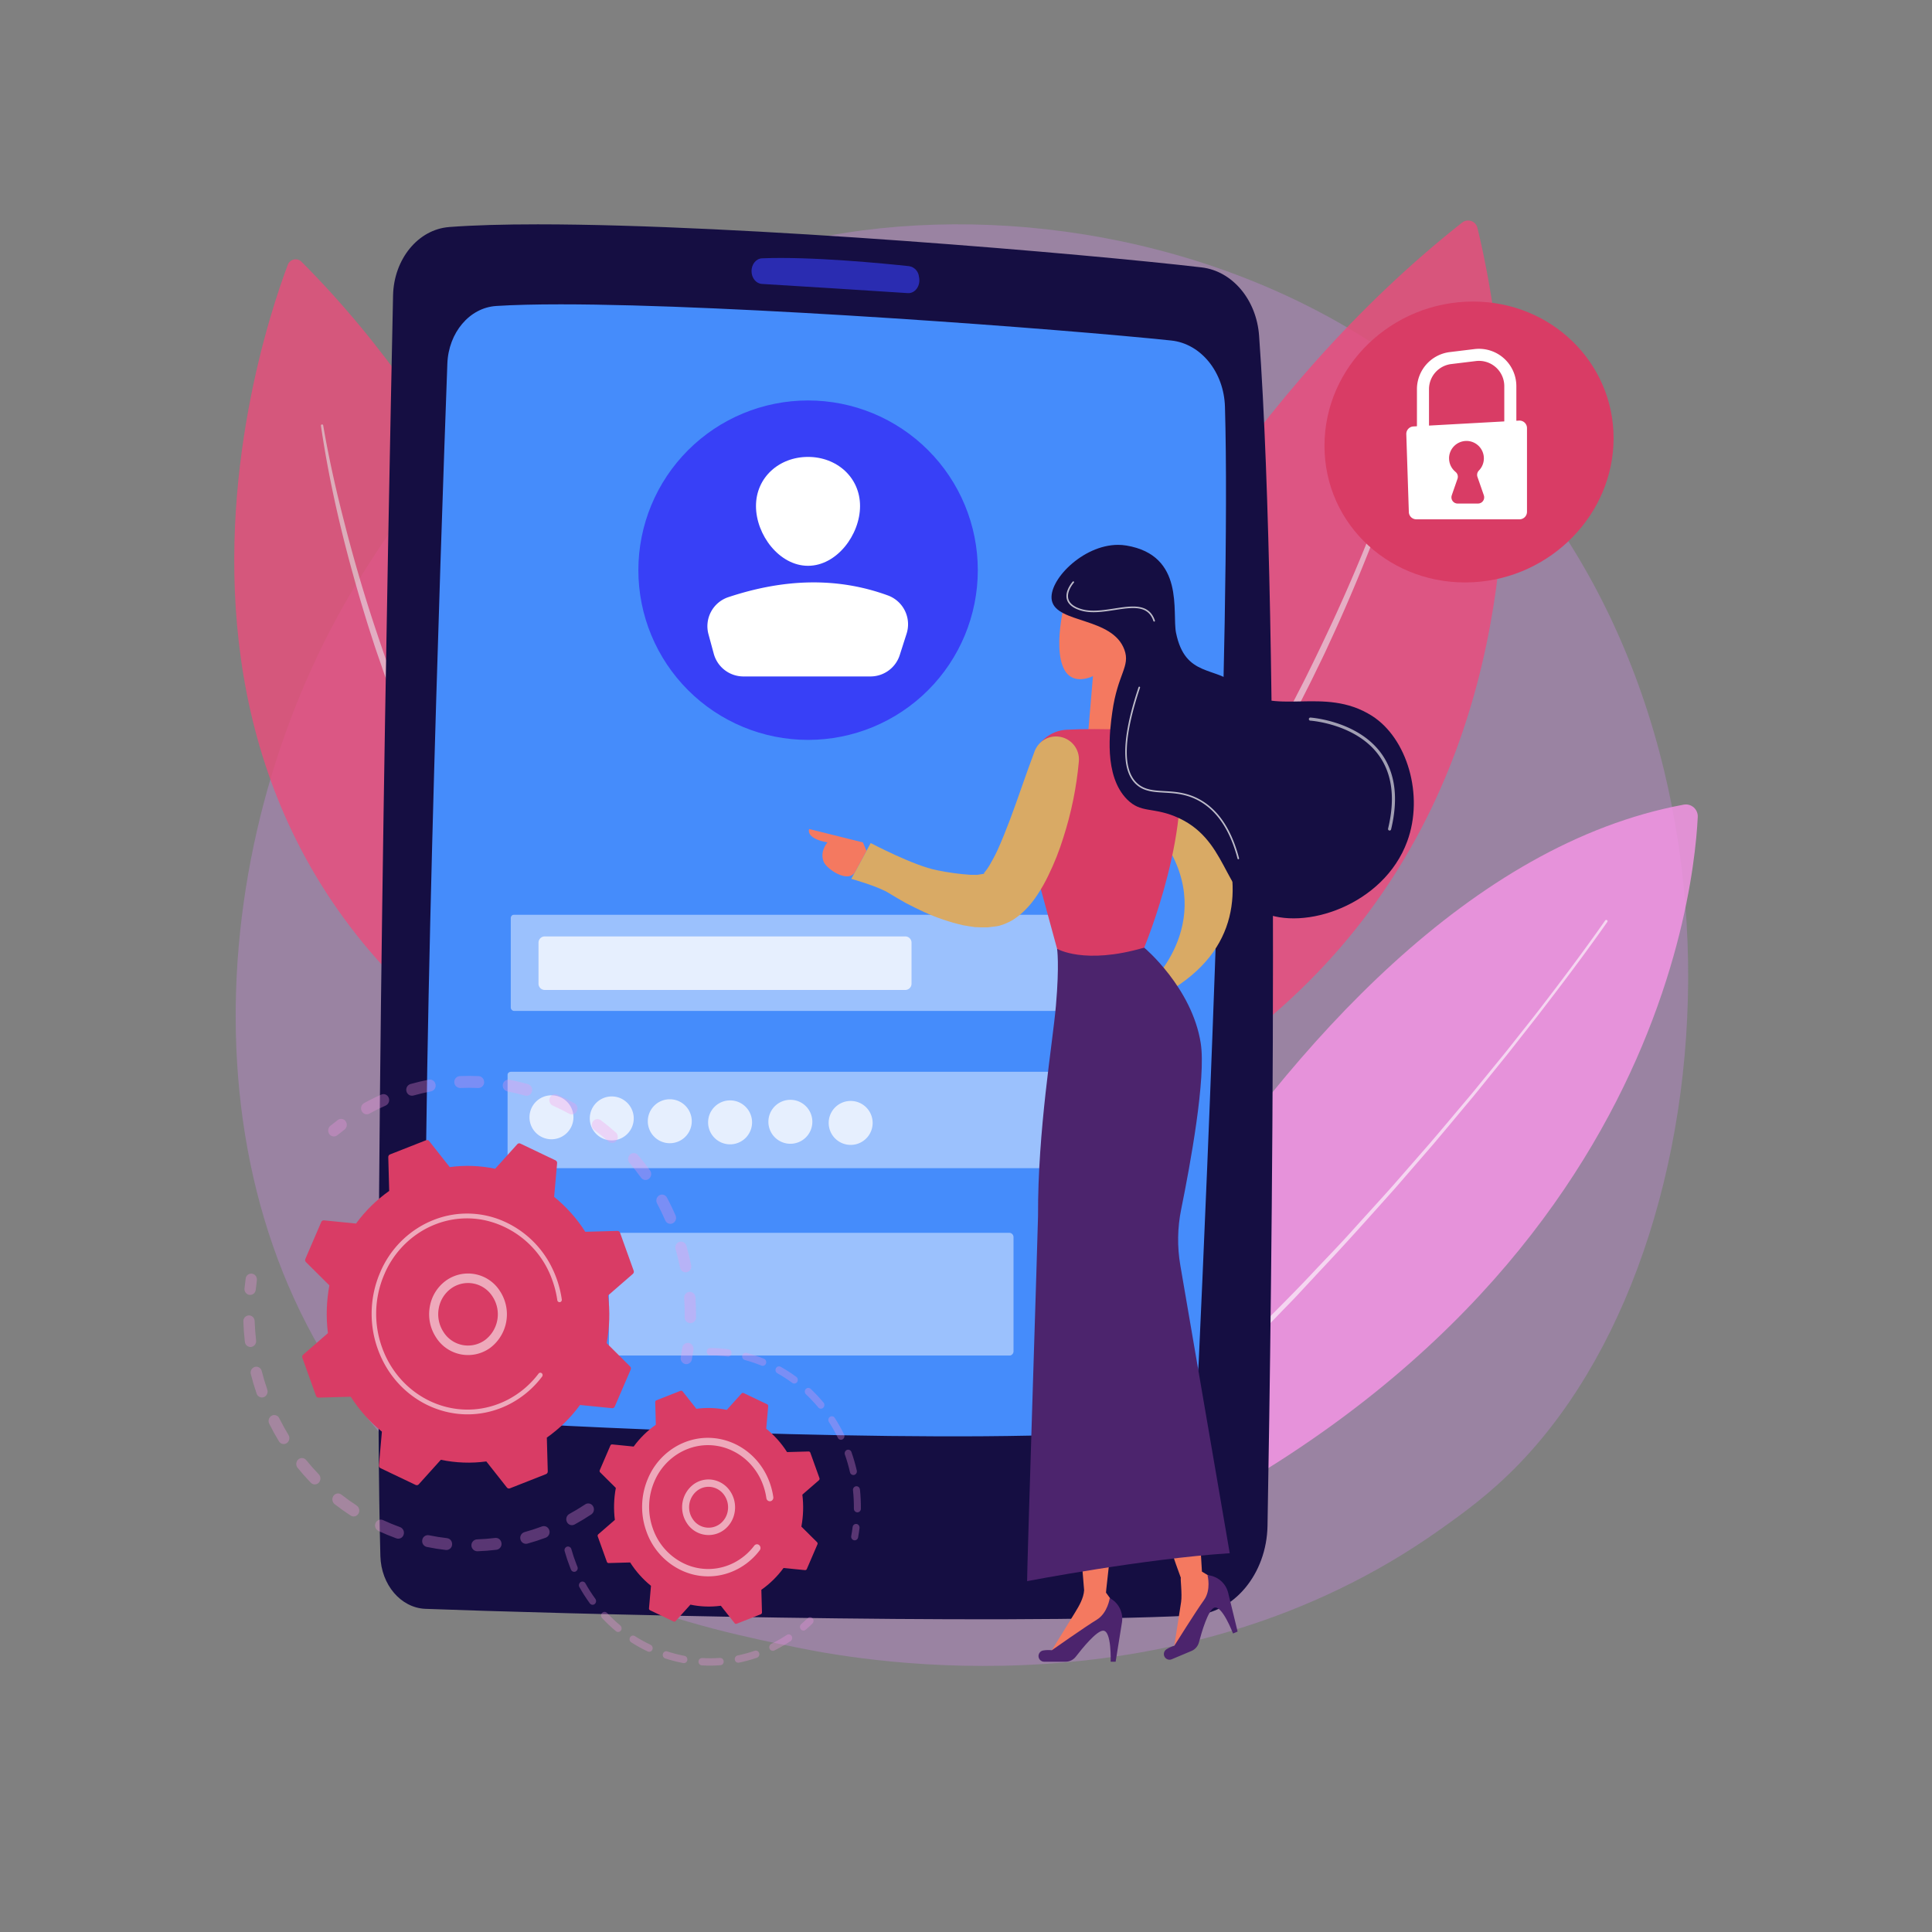 <svg id="Group_788" data-name="Group 788" xmlns="http://www.w3.org/2000/svg" xmlns:xlink="http://www.w3.org/1999/xlink" width="673" height="673" viewBox="0 0 673 673">
  <rect x="0" y="0" width="673" height="673" fill="#808080" stroke="none"/>
  <defs>
    <clipPath id="clip-path">
      <rect id="Rectangle_1045" data-name="Rectangle 1045" width="673" height="673" transform="translate(0 0)" fill="none"/>
    </clipPath>
    <clipPath id="clip-path-2">
      <rect id="Rectangle_1035" data-name="Rectangle 1035" width="505.97" height="502.178" fill="none"/>
    </clipPath>
    <clipPath id="clip-path-3">
      <path id="Path_950" data-name="Path 950" d="M899.875,862.289c-10.39,10.805-20.22,17.773-27.987,23.279-91.3,64.715-199.331,45.851-222.291,41.244-33.9-6.8-99.44-19.952-146.822-75-71.684-83.278-60.522-214.481-4.919-301.09,10.17-15.842,63.9-103.77,173.09-117.871,66.083-8.534,143.116,8.678,198.9,54.848,117.1,96.916,108.761,292.7,30.028,374.586" transform="translate(-452.554 -430.747)" fill="none"/>
    </clipPath>
    <linearGradient id="linear-gradient" x1="0.056" y1="0.946" x2="0.056" y2="0.946" gradientUnits="objectBoundingBox">
      <stop offset="0" stop-color="#b37cff"/>
      <stop offset="1" stop-color="#f895e7"/>
    </linearGradient>
    <clipPath id="clip-path-4">
      <rect id="Rectangle_1037" data-name="Rectangle 1037" width="252.7" height="279.44" fill="none"/>
    </clipPath>
    <clipPath id="clip-path-5">
      <path id="Path_951" data-name="Path 951" d="M1867.18,1824.19s99.7-251.856,247.8-279.369a4.149,4.149,0,0,1,4.894,4.283c-1.5,31.067-20.469,195.482-252.7,275.086" transform="translate(-1867.18 -1544.75)" fill="none"/>
    </clipPath>
    <linearGradient id="linear-gradient-2" x1="-1.052" y1="1.421" x2="-1.051" y2="1.421" xlink:href="#linear-gradient"/>
    <clipPath id="clip-path-6">
      <rect id="Rectangle_1038" data-name="Rectangle 1038" width="217.426" height="229.44" fill="none"/>
    </clipPath>
    <clipPath id="clip-path-7">
      <rect id="Rectangle_1041" data-name="Rectangle 1041" width="209.566" height="338.414" fill="none"/>
    </clipPath>
    <clipPath id="clip-path-8">
      <path id="Path_953" data-name="Path 953" d="M1734,761.8s48.466-222.4,194.775-337.69a3.337,3.337,0,0,1,5.313,1.805c9.2,37.241,57.121,274.775-200.088,335.885" transform="translate(-1733.999 -423.386)" fill="none"/>
    </clipPath>
    <linearGradient id="linear-gradient-3" x1="-0.604" y1="1.726" x2="-0.603" y2="1.726" gradientUnits="objectBoundingBox">
      <stop offset="0" stop-color="#a737d5"/>
      <stop offset="1" stop-color="#ef497a"/>
    </linearGradient>
    <clipPath id="clip-path-9">
      <rect id="Rectangle_1040" data-name="Rectangle 1040" width="171.588" height="264.302" fill="none"/>
    </clipPath>
    <clipPath id="clip-path-10">
      <rect id="Rectangle_1044" data-name="Rectangle 1044" width="156.926" height="312.954" fill="none"/>
    </clipPath>
    <clipPath id="clip-path-11">
      <path id="Path_955" data-name="Path 955" d="M606.7,810.89S587.8,613.6,473.234,498.8a2.906,2.906,0,0,0-4.781,1.011c-11.808,31.245-77.8,231.649,138.25,311.083" transform="translate(-449.776 -497.936)" fill="none"/>
    </clipPath>
    <linearGradient id="linear-gradient-4" x1="0.02" y1="1.722" x2="0.021" y2="1.722" xlink:href="#linear-gradient-3"/>
    <clipPath id="clip-path-12">
      <rect id="Rectangle_1043" data-name="Rectangle 1043" width="121.203" height="246.276" fill="none"/>
    </clipPath>
    <clipPath id="clip-path-13">
      <path id="Path_957" data-name="Path 957" d="M751.327,431.764c-10.8.82-19.267,11.171-19.535,23.831-1.641,77.421-6.961,344.473-4.421,439.108.269,10.026,7.139,18.072,15.709,18.4,42.386,1.623,197.77,5.735,267.1,2.333,14.44-.709,25.923-14.392,26.223-31.3,1.441-81.263,4.619-309.824-2.936-414.528-.905-12.545-9.322-22.535-20.03-23.788-39.571-4.631-159.9-15-231.182-15-11.871,0-22.375.287-30.926.937" transform="translate(-726.695 -430.827)" fill="none"/>
    </clipPath>
    <linearGradient id="linear-gradient-5" x1="0.003" y1="1.185" x2="0.004" y2="1.185" gradientUnits="objectBoundingBox">
      <stop offset="0" stop-color="#2b3582"/>
      <stop offset="1" stop-color="#150e42"/>
    </linearGradient>
    <clipPath id="clip-path-14">
      <path id="Path_958" data-name="Path 958" d="M841.581,585.024c-9.242.59-16.594,9.264-16.989,20.083-2.281,62.49-9.478,270.379-7.194,347.252.334,11.236,7.9,20.321,17.5,20.978,39.5,2.7,174.271,8.667,232.21,3.239,10.433-.977,18.62-10.848,19.183-23.074,2.936-63.753,11.366-257.326,9.177-333.338-.349-12.126-8.378-22.029-18.708-23.114-37.392-3.928-151.714-12.6-212.692-12.6-8.711,0-16.33.177-22.485.57" transform="translate(-816.957 -584.454)" fill="none"/>
    </clipPath>
    <linearGradient id="linear-gradient-6" x1="-0.158" y1="1.579" x2="-0.158" y2="1.579" gradientUnits="objectBoundingBox">
      <stop offset="0" stop-color="#53d8ff"/>
      <stop offset="1" stop-color="#3840f7"/>
    </linearGradient>
    <clipPath id="clip-path-16">
      <rect id="Rectangle_1049" data-name="Rectangle 1049" width="58.462" height="12.259" fill="none"/>
    </clipPath>
    <clipPath id="clip-path-17">
      <path id="Path_959" data-name="Path 959" d="M1443.166,499.943h0c0,2.376,1.583,4.335,3.61,4.459,10.011.613,38.214,2.349,50.818,3.2,2.485.169,4.436-2.444,3.964-5.3l-.081-.488a4.1,4.1,0,0,0-3.4-3.6c-8.52-.913-34.227-3.446-51.26-2.734-2.046.086-3.655,2.069-3.655,4.464" transform="translate(-1443.166 -495.354)" fill="none"/>
    </clipPath>
    <linearGradient id="linear-gradient-7" x1="-4.366" y1="31.387" x2="-4.363" y2="31.387" xlink:href="#linear-gradient-6"/>
    <clipPath id="clip-path-18">
      <path id="Path_960" data-name="Path 960" d="M1225.846,828.11a59.121,59.121,0,1,0,59.121-59.121,59.121,59.121,0,0,0-59.121,59.121" transform="translate(-1225.846 -768.989)" fill="none"/>
    </clipPath>
    <linearGradient id="linear-gradient-8" x1="-1.573" y1="3.993" x2="-1.571" y2="3.993" xlink:href="#linear-gradient-6"/>
    <clipPath id="clip-path-20">
      <rect id="Rectangle_1055" data-name="Rectangle 1055" width="219.333" height="153.636" fill="none"/>
    </clipPath>
    <clipPath id="clip-path-21">
      <rect id="Rectangle_1052" data-name="Rectangle 1052" width="218.156" height="33.563" fill="none"/>
    </clipPath>
    <clipPath id="clip-path-23">
      <rect id="Rectangle_1054" data-name="Rectangle 1054" width="140.931" height="42.791" fill="none"/>
    </clipPath>
    <clipPath id="clip-path-24">
      <rect id="Rectangle_1056" data-name="Rectangle 1056" width="129.938" height="18.646" fill="none"/>
    </clipPath>
    <clipPath id="clip-path-25">
      <rect id="Rectangle_1057" data-name="Rectangle 1057" width="119.536" height="17.273" fill="none"/>
    </clipPath>
    <clipPath id="clip-path-26">
      <path id="Path_973" data-name="Path 973" d="M2115.415,2338.056s18.812,66.062,27.606,89.514c-.232.117.506,5.695.08,8.445l-2.685,17.325,16.189-21.768-.677-2.808-5.565-3.365s-2.7-49.235-5.634-60.96-11.726-20.52-11.726-20.52l5.863-43.972-23.452-5.863Z" transform="translate(-2115.415 -2294.084)" fill="none"/>
    </clipPath>
    <linearGradient id="linear-gradient-9" x1="-3.709" y1="1.585" x2="-3.707" y2="1.585" gradientUnits="objectBoundingBox">
      <stop offset="0" stop-color="#f9b776"/>
      <stop offset="1" stop-color="#f47960"/>
    </linearGradient>
    <clipPath id="clip-path-27">
      <path id="Path_974" data-name="Path 974" d="M2012.208,2146.992c5.183,23.321,10.362,85.543,11.495,99.681-.128.008-.064.007,0,0-.166,2.758-1.73,5.442-3.188,7.811l-9.193,14.928,23.364-13.787.465-2.851-3.824-5.258.016-.2c-.252.038,11.431-88.2,1.387-103.263l14.657-49.835L2021,2067.843s-14.657,52.766-8.794,79.149" transform="translate(-2010.824 -2067.843)" fill="none"/>
    </clipPath>
    <linearGradient id="linear-gradient-10" x1="-6.057" y1="1.465" x2="-6.054" y2="1.465" xlink:href="#linear-gradient-9"/>
    <clipPath id="clip-path-28">
      <path id="Path_975" data-name="Path 975" d="M2212.376,1452.28c25.5,29.895,0,54.316,0,54.316l5.234,3.79c51.368-29.684,0-87.579,0-87.579Z" transform="translate(-2212.376 -1422.806)" fill="none"/>
    </clipPath>
    <linearGradient id="linear-gradient-11" x1="-7.09" y1="4.737" x2="-7.087" y2="4.737" gradientUnits="objectBoundingBox">
      <stop offset="0" stop-color="#fdf53f"/>
      <stop offset="1" stop-color="#d9aa65"/>
    </linearGradient>
    <clipPath id="clip-path-29">
      <path id="Path_976" data-name="Path 976" d="M2014.486,3076.326c-3.842,2.318-15.635,10.619-15.635,10.619a10.655,10.655,0,0,0-3.03.081,1.972,1.972,0,0,0,.366,3.909h7.456a4.488,4.488,0,0,0,3.563-1.747c2.324-3.02,7.14-8.913,9.443-9.066,3.1-.208,2.7,10.813,2.7,10.813h1.737l2.2-13.694a8.106,8.106,0,0,0-4.254-8.473s-.708,5.24-4.551,7.558" transform="translate(-1994.216 -3068.767)" fill="none"/>
    </clipPath>
    <linearGradient id="linear-gradient-12" x1="-9.518" y1="3.493" x2="-9.513" y2="3.493" gradientUnits="objectBoundingBox">
      <stop offset="0" stop-color="#cb236d"/>
      <stop offset="1" stop-color="#4c246d"/>
    </linearGradient>
    <clipPath id="clip-path-30">
      <path id="Path_977" data-name="Path 977" d="M2248.808,3033.531c-2.643,3.626-10.294,15.851-10.294,15.851a10.657,10.657,0,0,0-2.762,1.25,1.972,1.972,0,0,0,1.854,3.461l6.872-2.891a4.491,4.491,0,0,0,2.607-2.992c.971-3.685,3.125-10.984,5.188-12.019,2.777-1.393,6.685,8.919,6.685,8.919l1.6-.674-3.281-13.476a8.106,8.106,0,0,0-7.206-6.161s1.379,5.105-1.264,8.732" transform="translate(-2234.85 -3024.799)" fill="none"/>
    </clipPath>
    <linearGradient id="linear-gradient-13" x1="-10.395" y1="3.258" x2="-10.39" y2="3.258" xlink:href="#linear-gradient-12"/>
    <clipPath id="clip-path-31">
      <path id="Path_978" data-name="Path 978" d="M1982.773,1820.115s.862,5.284-.4,19.811c-1.161,13.353-6.357,43.249-6.234,73.337.011,2.644-3.905,124.5-3.806,127.135,0,0,40.762-7.832,70.584-9.726l-17.215-100.3a52.913,52.913,0,0,1,.3-19.5c3.156-15.523,8.722-45.809,6.808-57.9-3.066-19.368-19.7-33.263-19.7-33.263Z" transform="translate(-1972.331 -1819.715)" fill="none"/>
    </clipPath>
    <linearGradient id="linear-gradient-14" x1="-1.22" y1="1.919" x2="-1.219" y2="1.919" xlink:href="#linear-gradient-12"/>
    <clipPath id="clip-path-32">
      <path id="Path_979" data-name="Path 979" d="M2090.347,1228.213l-2.1,24.669h19.932l-4.956-37.655Z" transform="translate(-2088.249 -1215.226)" fill="none"/>
    </clipPath>
    <linearGradient id="linear-gradient-15" x1="-19.005" y1="12.018" x2="-18.996" y2="12.018" xlink:href="#linear-gradient-9"/>
    <clipPath id="clip-path-33">
      <path id="Path_980" data-name="Path 980" d="M1980.13,1400.277a12.657,12.657,0,0,0-11.716,10.052l-2.657,12.735a30.671,30.671,0,0,0,.432,14.329l10.674,39.182s9.494,5.705,30.336-.4c0,0,18.3-43.648,10.812-71.569a5.189,5.189,0,0,0-4.725-3.842c-4.974-.274-14.391-.717-23.344-.717-3.431,0-6.792.065-9.81.229" transform="translate(-1965.11 -1400.048)" fill="none"/>
    </clipPath>
    <linearGradient id="linear-gradient-16" x1="-3.426" y1="4.198" x2="-3.424" y2="4.198" gradientUnits="objectBoundingBox">
      <stop offset="0" stop-color="#fdf53f"/>
      <stop offset="1" stop-color="#d93c65"/>
    </linearGradient>
    <clipPath id="clip-path-34">
      <path id="Path_981" data-name="Path 981" d="M1698.587,1419.378l-.1.282c-2.936,7.734-5.588,15.844-8.437,23.438-1.448,3.8-2.918,7.528-4.49,10.95-.795,1.7-1.668,3.271-2.47,4.691a20.749,20.749,0,0,1-2.177,3.114c-.092.08.217.14.32.146.062.008-1.985.336-2.613.441l-2.453-.015a85.484,85.484,0,0,1-11.5-1.577c-8.059-1.5-23.182-9.486-23.182-9.486l-6.762,12.474s9.427,2.609,13.241,5.051c1.92,1.174,3.873,2.324,5.859,3.429,2.025,1.032,4.055,2.072,6.164,3.034a71.565,71.565,0,0,0,13.685,4.649c1.328.222,2.638.455,4,.638a45.946,45.946,0,0,0,4.6.092c.889-.088,1.782-.2,2.673-.326a12.012,12.012,0,0,0,1.4-.251c.611-.183,1.22-.388,1.82-.613a18.976,18.976,0,0,0,3.085-1.563c.847-.558,1.618-1.141,2.367-1.74a32.009,32.009,0,0,0,5.989-6.93,54.8,54.8,0,0,0,3.775-6.684,91.185,91.185,0,0,0,5.2-13.13A122.5,122.5,0,0,0,1714,1422.9a7.983,7.983,0,0,0-7.269-8.638q-.349-.03-.694-.03a7.988,7.988,0,0,0-7.452,5.141" transform="translate(-1634.724 -1414.237)" fill="none"/>
    </clipPath>
    <linearGradient id="linear-gradient-17" x1="-2.954" y1="4.248" x2="-2.952" y2="4.248" xlink:href="#linear-gradient-11"/>
    <clipPath id="clip-path-35">
      <path id="Path_982" data-name="Path 982" d="M1559.725,1596.609s-2.809,3.1-1.311,6.755c1.063,2.592,8.558,7.587,10.889,3.589.729-1.251,3.277-6.037,4.015-7.406l-1.237-2.937-18.72-4.665s-1.5,3.245,6.365,4.665" transform="translate(-1553.246 -1591.944)" fill="none"/>
    </clipPath>
    <linearGradient id="linear-gradient-18" x1="-10.219" y1="13.852" x2="-10.213" y2="13.852" xlink:href="#linear-gradient-9"/>
    <clipPath id="clip-path-36">
      <path id="Path_983" data-name="Path 983" d="M2037.593,1111.8c-.712.42-6.319,20.2-1.62,28.49s19.048-1,22.937-12.987c2.914-8.983.137-19.484-9.411-19.484-3.2,0-7.151,1.177-11.906,3.981" transform="translate(-2034.115 -1107.818)" fill="none"/>
    </clipPath>
    <linearGradient id="linear-gradient-19" x1="-6.995" y1="9.865" x2="-6.991" y2="9.865" xlink:href="#linear-gradient-9"/>
    <clipPath id="clip-path-37">
      <path id="Path_984" data-name="Path 984" d="M2019.337,1065.656c1.623,8.086,21.1,5.723,25.278,17.176,2.147,5.888-2.345,8.314-4.213,21.713-.861,6.175-3.095,22.2,5.186,30.462,4.73,4.719,8.629,2.65,16.527,5.833,18.6,7.5,16.635,26.9,30.463,33.379,14.468,6.778,42.386-2.374,50.555-24.629,5.9-16.069-.024-35.97-12.315-43.75-8.4-5.317-16.922-5.156-24.869-5-8.157.165-15.711.33-21.911-5.429-7.554-7.016-18.218-2.7-21.437-18.47-1.434-7.025,3.219-27.008-17.338-30.41a17.488,17.488,0,0,0-2.864-.232c-12.365,0-24.434,12.518-23.062,19.353" transform="translate(-2019.23 -1046.303)" fill="none"/>
    </clipPath>
    <linearGradient id="linear-gradient-20" x1="-1.815" y1="2.728" x2="-1.814" y2="2.728" xlink:href="#linear-gradient-5"/>
    <clipPath id="clip-path-39">
      <rect id="Rectangle_1071" data-name="Rectangle 1071" width="30.009" height="39.364" fill="none"/>
    </clipPath>
    <clipPath id="clip-path-40">
      <rect id="Rectangle_1072" data-name="Rectangle 1072" width="39.653" height="60.131" fill="none"/>
    </clipPath>
    <clipPath id="clip-path-41">
      <rect id="Rectangle_1073" data-name="Rectangle 1073" width="30.831" height="14.01" fill="none"/>
    </clipPath>
    <clipPath id="clip-path-42">
      <path id="Path_988" data-name="Path 988" d="M2543.386,629.3c0,27.753,23.509,49.014,51.722,47.528,27.378-1.442,48.986-23.888,48.986-50.174s-21.608-47.6-48.986-47.6c-28.212,0-51.722,22.492-51.722,50.246" transform="translate(-2543.386 -579.051)" fill="none"/>
    </clipPath>
    <linearGradient id="linear-gradient-21" x1="-3.69" y1="4.709" x2="-3.688" y2="4.709" xlink:href="#linear-gradient-16"/>
    <clipPath id="clip-path-43">
      <path id="Path_989" data-name="Path 989" d="M2569.4,649.863c0,25.153,21.306,44.421,46.875,43.074,24.813-1.307,44.4-21.65,44.4-45.472s-19.583-43.136-44.4-43.139c-25.568,0-46.875,20.384-46.875,45.537" transform="translate(-2569.401 -604.326)" fill="none"/>
    </clipPath>
    <linearGradient id="linear-gradient-22" x1="-3.819" y1="4.849" x2="-3.817" y2="4.849" xlink:href="#linear-gradient-16"/>
    <clipPath id="clip-path-45">
      <path id="Path_992" data-name="Path 992" d="M2782.611,852.775a6.055,6.055,0,0,0,2.248,4.713,2.162,2.162,0,0,1,.7,2.39l-2.01,5.778a2.163,2.163,0,0,0,2.042,2.873h7.1a2.162,2.162,0,0,0,2.042-2.873l-2.229-6.408a2.147,2.147,0,0,1,.488-2.212,6.067,6.067,0,0,0-4.08-10.323q-.12,0-.239,0a6.068,6.068,0,0,0-6.068,6.068" transform="translate(-2782.611 -846.707)" fill="none"/>
    </clipPath>
    <linearGradient id="linear-gradient-23" x1="-21.721" y1="34.887" x2="-21.714" y2="34.887" xlink:href="#linear-gradient-16"/>
    <clipPath id="clip-path-47">
      <rect id="Rectangle_1081" data-name="Rectangle 1081" width="122.108" height="96.714" fill="none"/>
    </clipPath>
    <clipPath id="clip-path-48">
      <path id="Path_993" data-name="Path 993" d="M589.286,2592.536a2.13,2.13,0,0,1-.709,2.669c-1.882,1.251-3.844,2.436-5.831,3.52a1.932,1.932,0,0,1-2.664-.885l-.017-.036a2.12,2.12,0,0,1,.854-2.759c1.888-1.03,3.751-2.155,5.539-3.344a1.921,1.921,0,0,1,2.725.645,2.076,2.076,0,0,1,.1.19m-15.451,7.89a2.193,2.193,0,0,1,.092.227,2.1,2.1,0,0,1-1.192,2.648c-2.108.788-4.269,1.489-6.423,2.083a1.972,1.972,0,0,1-2.414-1.479,2.08,2.08,0,0,1,1.4-2.531c2.048-.565,4.1-1.231,6.1-1.98a1.942,1.942,0,0,1,2.432,1.032m-16.729,4.116a2.148,2.148,0,0,1,.192.677,2.049,2.049,0,0,1-1.725,2.3c-2.219.275-4.477.451-6.711.525a2.076,2.076,0,0,1-.133-4.145c2.122-.07,4.266-.238,6.373-.5a1.96,1.96,0,0,1,2,1.139m-17.2.081a2.156,2.156,0,0,1,.195,1.142,2,2,0,0,1-2.172,1.837c-2.224-.254-4.464-.613-6.658-1.064a2.078,2.078,0,0,1-1.562-2.434,1.976,1.976,0,0,1,2.314-1.635c2.084.43,4.211.77,6.325,1.011a1.984,1.984,0,0,1,1.559,1.144m-16.792-3.949a2.161,2.161,0,0,1,.1,1.6,1.947,1.947,0,0,1-2.506,1.284c-2.11-.763-4.22-1.633-6.269-2.584a2.118,2.118,0,0,1-1.013-2.734,1.935,1.935,0,0,1,2.6-1.057c1.947.9,3.953,1.731,5.958,2.457a2.01,2.01,0,0,1,1.128,1.041m-15.55-7.75a2.161,2.161,0,0,1-.086,2.014,1.917,1.917,0,0,1-2.716.669c-1.9-1.236-3.777-2.574-5.573-3.976a2.144,2.144,0,0,1-.411-2.9,1.912,1.912,0,0,1,2.761-.425c1.707,1.333,3.488,2.6,5.295,3.778a2.034,2.034,0,0,1,.73.841m-36.438-65.9a2.154,2.154,0,0,1,.2.851c.075,2.226.243,4.479.5,6.7a2.048,2.048,0,0,1-1.72,2.3,2,2,0,0,1-2.2-1.812c-.272-2.334-.449-4.708-.528-7.052a2.028,2.028,0,0,1,1.9-2.141,1.97,1.97,0,0,1,1.838,1.153m22.91,54.739a2.151,2.151,0,0,1-.36,2.376,1.908,1.908,0,0,1-2.792.018c-1.593-1.649-3.138-3.391-4.591-5.177a2.15,2.15,0,0,1,.216-2.923,1.911,1.911,0,0,1,2.784.234c1.379,1.7,2.846,3.351,4.359,4.917a2.083,2.083,0,0,1,.384.555m-20.369-36.871a2.147,2.147,0,0,1,.141.391c.548,2.155,1.192,4.313,1.913,6.416a2.1,2.1,0,0,1-1.188,2.651,1.951,1.951,0,0,1-2.526-1.254c-.758-2.212-1.436-4.484-2.013-6.751a2.08,2.08,0,0,1,1.4-2.535,1.948,1.948,0,0,1,2.276,1.083m9.548,22.818a2.131,2.131,0,0,1-.706,2.667,1.923,1.923,0,0,1-2.726-.639c-1.2-1.979-2.337-4.039-3.375-6.124-.007-.013-.013-.026-.019-.039a2.121,2.121,0,0,1,.851-2.757,1.931,1.931,0,0,1,2.665.881c.987,1.979,2.066,3.936,3.207,5.816.038.063.073.128.1.194" transform="translate(-467.385 -2525.865)" fill="none"/>
    </clipPath>
    <linearGradient id="linear-gradient-24" x1="-0.498" y1="1.856" x2="-0.497" y2="1.856" xlink:href="#linear-gradient"/>
    <clipPath id="clip-path-49">
      <path id="Path_994" data-name="Path 994" d="M473.57,2446.893a2.157,2.157,0,0,1,.185,1.223c-.148,1.058-.277,2.136-.385,3.2a1.994,1.994,0,0,1-2.17,1.839,2.054,2.054,0,0,1-1.755-2.284c.113-1.125.249-2.259.4-3.371a1.949,1.949,0,0,1,3.721-.612" transform="translate(-469.433 -2445.737)" fill="none"/>
    </clipPath>
    <linearGradient id="linear-gradient-25" x1="-11.234" y1="25.894" x2="-11.21" y2="25.894" xlink:href="#linear-gradient"/>
    <clipPath id="clip-path-50">
      <rect id="Rectangle_1085" data-name="Rectangle 1085" width="128.137" height="100.44" fill="none"/>
    </clipPath>
    <clipPath id="clip-path-51">
      <path id="Path_995" data-name="Path 995" d="M636.483,2149.725a2.136,2.136,0,0,1-.62,2.607c-.828.619-1.657,1.268-2.465,1.926a1.912,1.912,0,0,1-2.771-.368,2.14,2.14,0,0,1,.344-2.909c.85-.693,1.724-1.376,2.6-2.028a1.916,1.916,0,0,1,2.754.488,2.124,2.124,0,0,1,.162.284" transform="translate(-630.21 -2148.569)" fill="none"/>
    </clipPath>
    <linearGradient id="linear-gradient-26" x1="-12.286" y1="31.406" x2="-12.266" y2="31.406" xlink:href="#linear-gradient"/>
    <clipPath id="clip-path-52">
      <path id="Path_996" data-name="Path 996" d="M801.709,2111.943q.607,1.282,1.177,2.6a2.114,2.114,0,0,1-.976,2.745,1.941,1.941,0,0,1-2.616-1.032c-.877-2.021-1.831-4-2.845-5.9a2.126,2.126,0,0,1,.756-2.82,1.928,1.928,0,0,1,2.688.8c.628,1.177,1.239,2.393,1.816,3.613m4.846,12.85a2.173,2.173,0,0,1,.124.329c.635,2.216,1.188,4.486,1.643,6.745a2.069,2.069,0,0,1-1.522,2.454,1.982,1.982,0,0,1-2.34-1.605c-.432-2.145-.958-4.3-1.561-6.407a2.086,2.086,0,0,1,1.32-2.579,1.946,1.946,0,0,1,2.336,1.065m-12.357-25.6a2.138,2.138,0,0,1-.577,2.573,1.915,1.915,0,0,1-2.766-.409c-1.258-1.75-2.605-3.467-4-5.1a2.148,2.148,0,0,1,.147-2.927,1.91,1.91,0,0,1,2.788.162c1.473,1.723,2.892,3.532,4.217,5.374a2.13,2.13,0,0,1,.194.33m15.424,43.094a2.161,2.161,0,0,1,.2.777c.156,2.305.221,4.645.191,6.955a1.976,1.976,0,1,1-3.947-.066c.028-2.193-.033-4.415-.182-6.6a2.036,2.036,0,0,1,1.829-2.21,1.966,1.966,0,0,1,1.908,1.149m-27.062-56.012a2.156,2.156,0,0,1-.259,2.261,1.909,1.909,0,0,1-2.782.24c-1.592-1.417-3.266-2.781-4.972-4.056a2.142,2.142,0,0,1-.468-2.892,1.912,1.912,0,0,1,2.751-.484c1.8,1.342,3.558,2.779,5.235,4.271a2.06,2.06,0,0,1,.494.66m-14.049-9.93a2.164,2.164,0,0,1-.016,1.884,1.925,1.925,0,0,1-2.663.873c-1.854-1.02-3.77-1.969-5.7-2.823a2.115,2.115,0,0,1-1.057-2.716,1.937,1.937,0,0,1,2.584-1.1c2.026.9,4.042,1.9,5.993,2.971a2.027,2.027,0,0,1,.854.915m-15.768-6.482a2.161,2.161,0,0,1,.139,1.459,1.961,1.961,0,0,1-2.417,1.461c-2.022-.573-4.088-1.062-6.142-1.455a2.073,2.073,0,0,1-1.594-2.411,1.979,1.979,0,0,1,2.292-1.668c2.161.413,4.336.928,6.463,1.531a2,2,0,0,1,1.258,1.083m-16.73-2.719a2.157,2.157,0,0,1,.2,1.008,2.009,2.009,0,0,1-2.052,1.982c-2.09-.1-4.206-.1-6.292-.007a2.076,2.076,0,0,1-.173-4.143c2.2-.1,4.426-.094,6.625.007a1.978,1.978,0,0,1,1.688,1.154m-16.888,1.2a2.155,2.155,0,0,1,.174.551,2.062,2.062,0,0,1-1.585,2.409c-2.052.391-4.115.878-6.132,1.45a1.972,1.972,0,0,1-2.423-1.462,2.081,2.081,0,0,1,1.386-2.542c2.124-.6,4.3-1.115,6.456-1.526a1.956,1.956,0,0,1,2.124,1.119m-16.2,5.068c.018.038.035.077.051.117a2.108,2.108,0,0,1-1.047,2.715c-1.417.627-2.831,1.308-4.207,2.023q-.746.389-1.481.792a1.932,1.932,0,0,1-2.665-.878,2.1,2.1,0,0,1,.829-2.8q.774-.425,1.558-.833c1.446-.752,2.935-1.468,4.425-2.128a1.938,1.938,0,0,1,2.537.99" transform="translate(-693.334 -2065.911)" fill="none"/>
    </clipPath>
    <linearGradient id="linear-gradient-27" x1="-0.785" y1="2.475" x2="-0.784" y2="2.475" xlink:href="#linear-gradient"/>
    <clipPath id="clip-path-53">
      <path id="Path_997" data-name="Path 997" d="M1311.307,2579.9a2.161,2.161,0,0,1,.184,1.234c-.161,1.109-.347,2.236-.553,3.349a1.975,1.975,0,0,1-2.314,1.634,2.076,2.076,0,0,1-1.561-2.435c.2-1.057.372-2.127.525-3.18a1.948,1.948,0,0,1,3.719-.6" transform="translate(-1307.026 -2578.746)" fill="none"/>
    </clipPath>
    <linearGradient id="linear-gradient-28" x1="-30.771" y1="22.825" x2="-30.748" y2="22.825" xlink:href="#linear-gradient"/>
    <clipPath id="clip-path-54">
      <path id="Path_998" data-name="Path 998" d="M623.481,2189.207l-12.6,4.963a.968.968,0,0,0-.6.933l.323,11.782a49.794,49.794,0,0,0-11.553,11.364l-11.181-1.117a.914.914,0,0,0-.926.563l-5.548,12.876a1.006,1.006,0,0,0,.208,1.1l8.165,8.115a53.9,53.9,0,0,0-.51,16.634l-8.633,7.507a1,1,0,0,0-.274,1.087l4.756,13.247a.926.926,0,0,0,.89.628l11.217-.312a50.615,50.615,0,0,0,10.848,12.161l-1.037,11.74a.98.98,0,0,0,.538.974l12.273,5.857a.89.89,0,0,0,1.051-.215l7.708-8.557a46.626,46.626,0,0,0,15.839.575l7.168,9.086a.9.9,0,0,0,1.036.29l12.6-4.963a.967.967,0,0,0,.6-.933l-.323-11.781a49.811,49.811,0,0,0,11.553-11.364l11.181,1.117a.913.913,0,0,0,.926-.563l5.548-12.876a1,1,0,0,0-.207-1.1l-8.166-8.116a53.9,53.9,0,0,0,.51-16.634l8.634-7.507a1,1,0,0,0,.274-1.087l-4.756-13.247a.927.927,0,0,0-.89-.628l-11.217.311a50.645,50.645,0,0,0-10.847-12.161l1.037-11.741a.979.979,0,0,0-.539-.973l-12.273-5.858a.89.89,0,0,0-1.051.216l-7.708,8.557a46.624,46.624,0,0,0-15.839-.575l-7.168-9.086a.908.908,0,0,0-.712-.352.878.878,0,0,0-.323.062" transform="translate(-580.296 -2189.145)" fill="none"/>
    </clipPath>
    <linearGradient id="linear-gradient-29" x1="-0.604" y1="1.998" x2="-0.603" y2="1.998" xlink:href="#linear-gradient-16"/>
    <clipPath id="clip-path-56">
      <rect id="Rectangle_1088" data-name="Rectangle 1088" width="27.077" height="28.429" fill="none"/>
    </clipPath>
    <clipPath id="clip-path-57">
      <rect id="Rectangle_1089" data-name="Rectangle 1089" width="66.25" height="69.948" fill="none"/>
    </clipPath>
    <clipPath id="clip-path-58">
      <rect id="Rectangle_1092" data-name="Rectangle 1092" width="86.763" height="41.505" fill="none"/>
    </clipPath>
    <clipPath id="clip-path-59">
      <path id="Path_1001" data-name="Path 1001" d="M1540.77,3106.186a1.325,1.325,0,0,1-.263,1.509c-.759.737-1.55,1.46-2.351,2.148a1.18,1.18,0,0,1-1.716-.181,1.322,1.322,0,0,1,.169-1.8c.763-.656,1.517-1.345,2.241-2.048a1.18,1.18,0,0,1,1.723.073,1.3,1.3,0,0,1,.2.3" transform="translate(-1536.162 -3105.473)" fill="none"/>
    </clipPath>
    <linearGradient id="linear-gradient-30" x1="-41.579" y1="16.612" x2="-41.552" y2="16.612" xlink:href="#linear-gradient"/>
    <clipPath id="clip-path-60">
      <path id="Path_1002" data-name="Path 1002" d="M1163.18,3001a1.316,1.316,0,0,1-.441,1.651,52.208,52.208,0,0,1-4.674,2.751q-.5.262-1.016.514a1.238,1.238,0,0,1-1.624-.615,1.307,1.307,0,0,1,.582-1.7q.49-.242.971-.491a49.994,49.994,0,0,0,4.458-2.624,1.187,1.187,0,0,1,1.682.4c.022.038.043.076.061.115m-11.45,5.643a1.345,1.345,0,0,1,.068.17,1.294,1.294,0,0,1-.776,1.616,50.754,50.754,0,0,1-6.275,1.72,1.229,1.229,0,0,1-1.433-1.01,1.276,1.276,0,0,1,.958-1.5,48.468,48.468,0,0,0,5.986-1.641,1.2,1.2,0,0,1,1.473.647m-12.417,2.554a1.344,1.344,0,0,1,.125.48,1.258,1.258,0,0,1-1.13,1.365,50.023,50.023,0,0,1-6.493.047,1.261,1.261,0,0,1-1.153-1.349,1.239,1.239,0,0,1,1.281-1.208,47.673,47.673,0,0,0,6.192-.045,1.215,1.215,0,0,1,1.178.71m-12.643-.731a1.339,1.339,0,0,1,.109.794,1.223,1.223,0,0,1-1.414,1.033,50.807,50.807,0,0,1-6.309-1.623,1.3,1.3,0,0,1-.8-1.6,1.207,1.207,0,0,1,1.525-.842,48.379,48.379,0,0,0,6.015,1.548,1.231,1.231,0,0,1,.878.693m-12.1-3.952a1.337,1.337,0,0,1,.021,1.1,1.2,1.2,0,0,1-1.611.639,52.716,52.716,0,0,1-5.745-3.181,1.317,1.317,0,0,1-.411-1.759,1.185,1.185,0,0,1,1.674-.428,50.163,50.163,0,0,0,5.481,3.034,1.25,1.25,0,0,1,.592.6m-10.822-6.912a1.334,1.334,0,0,1-.134,1.364,1.18,1.18,0,0,1-1.712.208,53.729,53.729,0,0,1-4.835-4.554,1.328,1.328,0,0,1,.011-1.812,1.178,1.178,0,0,1,1.724.016,51.226,51.226,0,0,0,4.61,4.342,1.264,1.264,0,0,1,.336.436m-8.888-9.476a1.322,1.322,0,0,1-.349,1.584,1.182,1.182,0,0,1-1.71-.24,55.971,55.971,0,0,1-3.628-5.661,1.323,1.323,0,0,1,.434-1.752,1.19,1.19,0,0,1,1.669.459,53.056,53.056,0,0,0,3.459,5.4,1.3,1.3,0,0,1,.125.21m-8.573-17.747a1.288,1.288,0,0,1,.079.211,55.086,55.086,0,0,0,1.795,5.335c.1.266.207.525.314.782a1.3,1.3,0,0,1-.632,1.684,1.189,1.189,0,0,1-1.6-.668c-.113-.275-.225-.55-.332-.828a57.7,57.7,0,0,1-1.879-5.588,1.288,1.288,0,0,1,.826-1.587,1.2,1.2,0,0,1,1.435.66" transform="translate(-1083.981 -2969.672)" fill="none"/>
    </clipPath>
    <linearGradient id="linear-gradient-31" x1="-2.13" y1="2.062" x2="-2.128" y2="2.062" xlink:href="#linear-gradient"/>
    <clipPath id="clip-path-61">
      <rect id="Rectangle_1095" data-name="Rectangle 1095" width="53.718" height="66.995" fill="none"/>
    </clipPath>
    <clipPath id="clip-path-62">
      <path id="Path_1003" data-name="Path 1003" d="M1404.868,2618.706a1.31,1.31,0,0,1-.535,1.708,1.194,1.194,0,0,1-1.642-.557,53.772,53.772,0,0,0-3.1-5.507,1.327,1.327,0,0,1,.324-1.778,1.185,1.185,0,0,1,1.694.345,56.685,56.685,0,0,1,3.255,5.774l.007.016m2.513,6a1.313,1.313,0,0,1,.052.128,58.317,58.317,0,0,1,1.855,6.42,1.281,1.281,0,0,1-.9,1.541,1.224,1.224,0,0,1-1.47-.95,55.624,55.624,0,0,0-1.77-6.127,1.3,1.3,0,0,1,.719-1.643,1.2,1.2,0,0,1,1.515.632m-9.5-16.839a1.325,1.325,0,0,1-.289,1.533,1.179,1.179,0,0,1-1.72-.125,52.173,52.173,0,0,0-4.281-4.56,1.327,1.327,0,0,1-.093-1.808,1.179,1.179,0,0,1,1.722-.095,54.573,54.573,0,0,1,4.487,4.781,1.312,1.312,0,0,1,.175.274m12.391,29.572a1.339,1.339,0,0,1,.12.428,57.642,57.642,0,0,1,.325,6.7,1.246,1.246,0,0,1-1.232,1.265,1.259,1.259,0,0,1-1.206-1.3,55.193,55.193,0,0,0-.31-6.389,1.264,1.264,0,0,1,1.075-1.413,1.212,1.212,0,0,1,1.228.7m-21.663-38.318a1.335,1.335,0,0,1-.091,1.3,1.182,1.182,0,0,1-1.7.314,49.915,49.915,0,0,0-5.195-3.347,1.315,1.315,0,0,1-.505-1.733,1.189,1.189,0,0,1,1.649-.527,52.814,52.814,0,0,1,5.447,3.509,1.268,1.268,0,0,1,.393.48m-10.993-6.161a1.337,1.337,0,0,1,.047,1.031,1.2,1.2,0,0,1-1.576.732,49.355,49.355,0,0,0-5.805-1.948,1.29,1.29,0,0,1-.884-1.557,1.211,1.211,0,0,1,1.479-.925,51.589,51.589,0,0,1,6.086,2.042,1.245,1.245,0,0,1,.654.626m-12.077-3.221a1.323,1.323,0,0,1,.117.73,1.229,1.229,0,0,1-1.362,1.107,47.588,47.588,0,0,0-6.077-.43,1.282,1.282,0,0,1,.01-2.561,50.187,50.187,0,0,1,6.374.45,1.228,1.228,0,0,1,.939.7" transform="translate(-1357 -2588.588)" fill="none"/>
    </clipPath>
    <linearGradient id="linear-gradient-32" x1="-3.21" y1="2.825" x2="-3.208" y2="2.825" xlink:href="#linear-gradient"/>
    <clipPath id="clip-path-63">
      <path id="Path_1004" data-name="Path 1004" d="M1637.28,2927.109a1.335,1.335,0,0,1,.116.74c-.138,1.086-.308,2.172-.5,3.229a1.221,1.221,0,0,1-1.43,1.009,1.286,1.286,0,0,1-.964-1.5c.187-1.008.349-2.044.481-3.081a1.2,1.2,0,0,1,2.3-.394" transform="translate(-1634.476 -2926.395)" fill="none"/>
    </clipPath>
    <linearGradient id="linear-gradient-33" x1="-55" y1="21.424" x2="-54.966" y2="21.424" xlink:href="#linear-gradient"/>
    <clipPath id="clip-path-64">
      <path id="Path_1005" data-name="Path 1005" d="M1176.514,2670.5l-8.432,3.321a.647.647,0,0,0-.4.625l.216,7.883a33.319,33.319,0,0,0-7.73,7.6l-7.482-.748a.612.612,0,0,0-.619.377l-3.712,8.617a.673.673,0,0,0,.139.739l5.464,5.431a36.062,36.062,0,0,0-.341,11.131l-5.777,5.024a.668.668,0,0,0-.183.727l3.182,8.864a.62.62,0,0,0,.6.421l7.506-.208a33.885,33.885,0,0,0,7.258,8.138l-.694,7.856a.656.656,0,0,0,.36.652l8.213,3.919a.6.6,0,0,0,.7-.144l5.158-5.726a31.205,31.205,0,0,0,10.6.385l4.8,6.08a.6.6,0,0,0,.693.194l8.432-3.321a.647.647,0,0,0,.4-.625l-.216-7.884a33.324,33.324,0,0,0,7.731-7.6l7.481.748a.612.612,0,0,0,.62-.377l3.712-8.617a.672.672,0,0,0-.138-.739l-5.464-5.431a36.069,36.069,0,0,0,.341-11.131l5.777-5.024a.668.668,0,0,0,.183-.727l-3.182-8.865a.62.62,0,0,0-.6-.42l-7.506.208a33.891,33.891,0,0,0-7.259-8.138l.694-7.856a.656.656,0,0,0-.361-.651l-8.212-3.919a.6.6,0,0,0-.7.144l-5.157,5.726a31.194,31.194,0,0,0-10.6-.385l-4.8-6.08a.609.609,0,0,0-.477-.235.589.589,0,0,0-.216.042" transform="translate(-1147.616 -2670.456)" fill="none"/>
    </clipPath>
    <linearGradient id="linear-gradient-34" x1="-1.968" y1="2.019" x2="-1.967" y2="2.019" xlink:href="#linear-gradient-16"/>
    <clipPath id="clip-path-66">
      <rect id="Rectangle_1098" data-name="Rectangle 1098" width="18.441" height="19.372" fill="none"/>
    </clipPath>
    <clipPath id="clip-path-67">
      <rect id="Rectangle_1099" data-name="Rectangle 1099" width="45.713" height="48.257" fill="none"/>
    </clipPath>
  </defs>
  <g id="Group_789" data-name="Group 789">
    <g id="Group_658" data-name="Group 658">
      <g id="Group_657" data-name="Group 657" clip-path="url(#clip-path)">
        <g id="Group_632" data-name="Group 632" transform="translate(82.094 78.139)" opacity="0.3">
          <g id="Group_631" data-name="Group 631">
            <g id="Group_630" data-name="Group 630" clip-path="url(#clip-path-2)">
              <g id="Group_629" data-name="Group 629" transform="translate(0 0)">
                <g id="Group_628" data-name="Group 628" clip-path="url(#clip-path-3)">
                  <rect id="Rectangle_1034" data-name="Rectangle 1034" width="762.811" height="758.275" transform="translate(-278.39 200.449) rotate(-38.841)" fill="url(#linear-gradient)"/>
                </g>
              </g>
            </g>
          </g>
        </g>
        <g id="Group_637" data-name="Group 637" transform="translate(338.709 280.22)" opacity="0.81">
          <g id="Group_636" data-name="Group 636">
            <g id="Group_635" data-name="Group 635" clip-path="url(#clip-path-4)">
              <g id="Group_634" data-name="Group 634" transform="translate(0 0)">
                <g id="Group_633" data-name="Group 633" clip-path="url(#clip-path-5)">
                  <rect id="Rectangle_1036" data-name="Rectangle 1036" width="299.761" height="275.05" transform="translate(-23.009 277.535) rotate(-85.268)" fill="url(#linear-gradient-2)"/>
                </g>
              </g>
            </g>
          </g>
        </g>
        <g id="Group_640" data-name="Group 640" transform="translate(342.559 320.424)" opacity="0.62">
          <g id="Group_639" data-name="Group 639">
            <g id="Group_638" data-name="Group 638" clip-path="url(#clip-path-6)">
              <path id="Path_952" data-name="Path 952" d="M2105.743,1767.1c-7.563,10.793-15.487,21.3-23.521,31.731-2.006,2.609-4.056,5.183-6.082,7.777-2.042,2.581-4.041,5.2-6.118,7.749l-6.21,7.675c-2.08,2.55-4.116,5.137-6.246,7.646-4.232,5.042-8.423,10.117-12.688,15.131l-12.928,14.927c-8.771,9.816-17.537,19.641-26.577,29.214l-6.728,7.229c-2.216,2.435-4.565,4.742-6.841,7.121l-13.732,14.2-14.086,13.852c-2.354,2.3-4.684,4.632-7.083,6.888l-7.266,6.694c-4.854,4.453-9.658,8.962-14.593,13.323l-15.006,12.858-3.769,3.193c-1.267,1.052-2.5,2.146-3.793,3.163l-7.752,6.127c-2.577,2.051-5.19,4.056-7.783,6.085s-5.194,4.046-7.807,6.046a.456.456,0,0,1-.575-.707l.013-.011q3.746-3.215,7.525-6.383c2.518-2.115,5.016-4.252,7.551-6.344l7.581-6.3c2.5-2.134,4.921-4.359,7.4-6.515l14.844-12.974,14.539-13.315,7.275-6.652c1.216-1.106,2.374-2.273,3.565-3.4l3.566-3.4,14.264-13.617c9.276-9.314,18.709-18.485,27.667-28.115,4.524-4.772,9.1-9.494,13.473-14.409,4.407-4.88,8.855-9.725,13.23-14.634l12.974-14.864c4.28-4.993,8.487-10.048,12.735-15.069,2.139-2.5,4.182-5.075,6.27-7.615l6.235-7.645c2.086-2.542,4.093-5.147,6.143-7.718,2.034-2.583,4.093-5.148,6.107-7.748,8.027-10.416,15.941-20.935,23.477-31.7l.006-.007a.456.456,0,0,1,.747.523" transform="translate(-1888.399 -1766.38)" fill="#fff"/>
            </g>
          </g>
        </g>
        <g id="Group_648" data-name="Group 648" transform="translate(314.55 76.804)" opacity="0.79">
          <g id="Group_647" data-name="Group 647">
            <g id="Group_646" data-name="Group 646" clip-path="url(#clip-path-7)">
              <g id="Group_642" data-name="Group 642" transform="translate(0 -0.001)">
                <g id="Group_641" data-name="Group 641" clip-path="url(#clip-path-8)">
                  <rect id="Rectangle_1039" data-name="Rectangle 1039" width="401.554" height="348.536" transform="translate(-98.669 306.758) rotate(-72.212)" fill="url(#linear-gradient-3)"/>
                </g>
              </g>
              <g id="Group_645" data-name="Group 645" transform="translate(7.664 64.385)" opacity="0.62">
                <g id="Group_644" data-name="Group 644">
                  <g id="Group_643" data-name="Group 643" clip-path="url(#clip-path-9)">
                    <path id="Path_954" data-name="Path 954" d="M1947.826,778.82c-1.68,6.451-3.635,12.807-5.7,19.135s-4.238,12.616-6.545,18.857q-6.942,18.717-15.1,36.958c-1.347,3.043-2.768,6.054-4.148,9.082s-2.889,6-4.328,9-2.974,5.956-4.474,8.927l-2.269,4.449-2.348,4.407c-6.254,11.754-12.843,23.337-19.943,34.607-7.123,11.252-14.524,22.339-22.51,33-.989,1.34-1.958,2.694-2.963,4.021l-3.063,3.946-3.063,3.946c-1.027,1.311-2.023,2.645-3.1,3.916l-6.363,7.7-1.6,1.92-1.655,1.871-3.31,3.742a389.181,389.181,0,0,1-58.467,54.234.4.4,0,0,1-.491-.625l.009-.007,7.716-6.293,3.864-3.136,3.739-3.285,7.47-6.573,7.221-6.844c1.195-1.149,2.427-2.26,3.6-3.427l3.5-3.537c2.32-2.369,4.688-4.69,6.968-7.1,4.481-4.888,9.066-9.679,13.332-14.759l3.252-3.761,1.626-1.88,1.568-1.929,6.291-7.7c1.067-1.269,2.054-2.6,3.071-3.91l3.035-3.939,3.035-3.939c.995-1.325,1.955-2.677,2.934-4.014,7.91-10.644,15.238-21.71,22.287-32.938,7.087-11.209,13.71-22.71,19.979-34.4l2.356-4.381,2.276-4.423c1.505-2.955,3.056-5.887,4.491-8.878,2.945-5.944,5.787-11.938,8.585-17.953q8.331-18.076,15.477-36.672,3.626-9.271,6.879-18.683,1.64-4.7,3.164-9.439c1.033-3.151,2.021-6.325,2.935-9.505l0-.008a.4.4,0,0,1,.767.21" transform="translate(-1776.25 -778.322)" fill="#fff"/>
                  </g>
                </g>
              </g>
            </g>
          </g>
        </g>
        <g id="Group_656" data-name="Group 656" transform="translate(81.59 90.327)" opacity="0.76">
          <g id="Group_655" data-name="Group 655">
            <g id="Group_654" data-name="Group 654" clip-path="url(#clip-path-10)">
              <g id="Group_650" data-name="Group 650" transform="translate(0 -0.001)">
                <g id="Group_649" data-name="Group 649" clip-path="url(#clip-path-11)">
                  <rect id="Rectangle_1042" data-name="Rectangle 1042" width="271.78" height="348.976" transform="translate(-117.711 10.721) rotate(-10.971)" fill="url(#linear-gradient-4)"/>
                </g>
              </g>
              <g id="Group_653" data-name="Group 653" transform="translate(30.198 57.488)" opacity="0.62">
                <g id="Group_652" data-name="Group 652">
                  <g id="Group_651" data-name="Group 651" clip-path="url(#clip-path-12)">
                    <path id="Path_956" data-name="Path 956" d="M617.035,815.2c1.956,11.376,4.486,22.672,7.378,33.854q4.27,16.8,9.615,33.29c1.8,5.487,3.642,10.96,5.573,16.4.932,2.733,1.97,5.428,2.966,8.137l1.512,4.058,1.584,4.03c4.213,10.75,8.752,21.373,13.72,31.792,4.929,10.434,10.116,20.757,15.848,30.775.708,1.257,1.4,2.525,2.12,3.773l2.215,3.718,2.215,3.719c.744,1.236,1.459,2.49,2.249,3.7l4.638,7.308,1.155,1.83,1.209,1.794,2.419,3.589c3.157,4.833,6.622,9.451,9.985,14.143,1.719,2.317,3.524,4.57,5.282,6.858l2.654,3.421c.9,1.131,1.845,2.219,2.757,3.337l5.525,6.67,5.768,6.461,2.888,3.229,3.011,3.114,6.008,6.249.007.008a.4.4,0,0,1-.561.563,337.145,337.145,0,0,1-45.012-52.9l-2.478-3.577-1.239-1.789-1.184-1.824-4.709-7.319c-.8-1.211-1.524-2.467-2.277-3.707l-2.242-3.729-2.242-3.729c-.731-1.252-1.43-2.523-2.147-3.784-5.806-10.047-11.063-20.4-16.061-30.867-4.973-10.482-9.469-21.183-13.659-32l-1.573-4.054-1.5-4.082c-.989-2.725-2.019-5.436-2.943-8.184s-1.923-5.47-2.81-8.23-1.793-5.513-2.641-8.285c-6.811-22.158-12.47-44.7-15.809-67.659a.4.4,0,0,1,.785-.125Z" transform="translate(-616.244 -814.852)" fill="#fff"/>
                  </g>
                </g>
              </g>
            </g>
          </g>
        </g>
      </g>
    </g>
    <g id="Group_660" data-name="Group 660" transform="translate(131.824 78.153)">
      <g id="Group_659" data-name="Group 659" clip-path="url(#clip-path-13)">
        <rect id="Rectangle_1046" data-name="Rectangle 1046" width="580.019" height="512.482" transform="translate(-208.171 374.3) rotate(-61.137)" fill="url(#linear-gradient-5)"/>
      </g>
    </g>
    <g id="Group_662" data-name="Group 662" transform="translate(148.197 106.021)">
      <g id="Group_661" data-name="Group 661" clip-path="url(#clip-path-14)">
        <rect id="Rectangle_1047" data-name="Rectangle 1047" width="436.879" height="341.292" transform="translate(-63.31 387.807) rotate(-80.994)" fill="url(#linear-gradient-6)"/>
      </g>
    </g>
    <g id="Group_669" data-name="Group 669">
      <g id="Group_668" data-name="Group 668" clip-path="url(#clip-path)">
        <g id="Group_667" data-name="Group 667" transform="translate(261.793 89.857)" opacity="0.61">
          <g id="Group_666" data-name="Group 666">
            <g id="Group_665" data-name="Group 665" clip-path="url(#clip-path-16)">
              <g id="Group_664" data-name="Group 664" transform="translate(-0.001 0.001)">
                <g id="Group_663" data-name="Group 663" clip-path="url(#clip-path-17)">
                  <rect id="Rectangle_1048" data-name="Rectangle 1048" width="59.851" height="18.688" transform="matrix(0.995, -0.098, 0.098, 0.995, -1.263, -0.463)" fill="url(#linear-gradient-7)"/>
                </g>
              </g>
            </g>
          </g>
        </g>
      </g>
    </g>
    <g id="Group_671" data-name="Group 671" transform="translate(222.37 139.496)">
      <g id="Group_670" data-name="Group 670" clip-path="url(#clip-path-18)">
        <rect id="Rectangle_1051" data-name="Rectangle 1051" width="135.813" height="135.813" transform="translate(-18.877 115.148) rotate(-80.69)" fill="url(#linear-gradient-8)"/>
      </g>
    </g>
    <g id="Group_691" data-name="Group 691">
      <g id="Group_690" data-name="Group 690" clip-path="url(#clip-path)">
        <path id="Path_961" data-name="Path 961" d="M1487.95,894.527c0,10.011-8.115,20.818-18.126,20.818s-18.126-10.807-18.126-20.818,8.115-17.113,18.126-17.113,18.126,7.1,18.126,17.113" transform="translate(-1188.358 -718.25)" fill="#fff"/>
        <path id="Path_962" data-name="Path 962" d="M1370.995,1151.135h44.248a10.71,10.71,0,0,0,10.2-7.447l2.381-7.442a10.7,10.7,0,0,0-6.464-13.313c-18.008-6.584-36.628-5.739-55.7.607a10.665,10.665,0,0,0-6.834,12.929l1.833,6.759a10.71,10.71,0,0,0,10.337,7.906" transform="translate(-1112.023 -915.499)" fill="#fff"/>
        <g id="Group_683" data-name="Group 683" transform="translate(176.745 318.592)" opacity="0.71">
          <g id="Group_682" data-name="Group 682">
            <g id="Group_681" data-name="Group 681" clip-path="url(#clip-path-20)">
              <g id="Group_674" data-name="Group 674" transform="translate(1.177)" opacity="0.65">
                <g id="Group_673" data-name="Group 673">
                  <g id="Group_672" data-name="Group 672" clip-path="url(#clip-path-21)">
                    <path id="Path_963" data-name="Path 963" d="M1197.749,1789.845H982.042a1.224,1.224,0,0,1-1.224-1.225v-31.114a1.224,1.224,0,0,1,1.224-1.225h215.707a1.225,1.225,0,0,1,1.224,1.225v31.114a1.225,1.225,0,0,1-1.224,1.225" transform="translate(-980.817 -1756.282)" fill="#fff"/>
                  </g>
                </g>
              </g>
              <g id="Group_677" data-name="Group 677" transform="translate(0 54.76)" opacity="0.65">
                <g id="Group_676" data-name="Group 676">
                  <g id="Group_675" data-name="Group 675" clip-path="url(#clip-path-21)">
                    <path id="Path_964" data-name="Path 964" d="M1191.258,2091.716H975.55a1.224,1.224,0,0,1-1.224-1.224v-31.114a1.225,1.225,0,0,1,1.224-1.225h215.708a1.224,1.224,0,0,1,1.224,1.225v31.114a1.224,1.224,0,0,1-1.224,1.224" transform="translate(-974.326 -2058.153)" fill="#fff"/>
                  </g>
                </g>
              </g>
              <g id="Group_680" data-name="Group 680" transform="translate(35.377 110.845)" opacity="0.65">
                <g id="Group_679" data-name="Group 679">
                  <g id="Group_678" data-name="Group 678" clip-path="url(#clip-path-23)">
                    <path id="Path_965" data-name="Path 965" d="M1308.769,2410.123H1170.861a1.511,1.511,0,0,1-1.511-1.512v-39.767a1.511,1.511,0,0,1,1.511-1.511h137.908a1.511,1.511,0,0,1,1.511,1.511v39.767a1.511,1.511,0,0,1-1.511,1.512" transform="translate(-1169.35 -2367.333)" fill="#fff"/>
                  </g>
                </g>
              </g>
            </g>
          </g>
        </g>
        <g id="Group_686" data-name="Group 686" transform="translate(187.586 326.195)" opacity="0.75">
          <g id="Group_685" data-name="Group 685">
            <g id="Group_684" data-name="Group 684" clip-path="url(#clip-path-24)">
              <path id="Path_966" data-name="Path 966" d="M1161.851,1816.837H1036.266a2.177,2.177,0,0,1-2.177-2.177v-14.293a2.177,2.177,0,0,1,2.177-2.177h125.585a2.177,2.177,0,0,1,2.177,2.177v14.293a2.177,2.177,0,0,1-2.177,2.177" transform="translate(-1034.089 -1798.19)" fill="#fff"/>
            </g>
          </g>
        </g>
        <g id="Group_689" data-name="Group 689" transform="translate(184.444 381.544)" opacity="0.75">
          <g id="Group_688" data-name="Group 688">
            <g id="Group_687" data-name="Group 687" clip-path="url(#clip-path-25)">
              <path id="Path_967" data-name="Path 967" d="M1032.079,2110.969a7.655,7.655,0,1,1-7.655-7.655,7.655,7.655,0,0,1,7.655,7.655" transform="translate(-1016.769 -2103.313)" fill="#fff"/>
              <path id="Path_968" data-name="Path 968" d="M1147.865,2113.135a7.655,7.655,0,1,1-7.655-7.655,7.655,7.655,0,0,1,7.655,7.655" transform="translate(-1111.551 -2105.086)" fill="#fff"/>
              <path id="Path_969" data-name="Path 969" d="M1259.3,2118.543a7.655,7.655,0,1,1-7.655-7.655,7.655,7.655,0,0,1,7.655,7.655" transform="translate(-1202.773 -2109.513)" fill="#fff"/>
              <path id="Path_970" data-name="Path 970" d="M1375.087,2120.709a7.655,7.655,0,1,1-7.655-7.655,7.655,7.655,0,0,1,7.655,7.655" transform="translate(-1297.555 -2111.286)" fill="#fff"/>
              <path id="Path_971" data-name="Path 971" d="M1490.855,2119.623a7.655,7.655,0,1,1-7.655-7.655,7.655,7.655,0,0,1,7.655,7.655" transform="translate(-1392.323 -2110.398)" fill="#fff"/>
              <path id="Path_972" data-name="Path 972" d="M1606.641,2121.789a7.655,7.655,0,1,1-7.655-7.655,7.655,7.655,0,0,1,7.655,7.655" transform="translate(-1487.105 -2112.171)" fill="#fff"/>
            </g>
          </g>
        </g>
      </g>
    </g>
    <g id="Group_693" data-name="Group 693" transform="translate(383.74 416.151)">
      <g id="Group_692" data-name="Group 692" clip-path="url(#clip-path-26)">
        <rect id="Rectangle_1059" data-name="Rectangle 1059" width="96.06" height="163.364" transform="matrix(0.932, -0.362, 0.362, 0.932, -53.752, 20.88)" fill="url(#linear-gradient-9)"/>
      </g>
    </g>
    <g id="Group_695" data-name="Group 695" transform="translate(364.767 375.11)">
      <g id="Group_694" data-name="Group 694" clip-path="url(#clip-path-27)">
        <rect id="Rectangle_1060" data-name="Rectangle 1060" width="58.075" height="204.339" transform="matrix(0.996, -0.085, 0.085, 0.996, -21.6, 1.465)" fill="url(#linear-gradient-10)"/>
      </g>
    </g>
    <g id="Group_697" data-name="Group 697" transform="translate(401.329 258.099)">
      <g id="Group_696" data-name="Group 696" clip-path="url(#clip-path-28)">
        <rect id="Rectangle_1061" data-name="Rectangle 1061" width="56.602" height="87.579" transform="translate(0 0)" fill="url(#linear-gradient-11)"/>
      </g>
    </g>
    <g id="Group_699" data-name="Group 699" transform="translate(361.754 556.679)">
      <g id="Group_698" data-name="Group 698" clip-path="url(#clip-path-29)">
        <rect id="Rectangle_1062" data-name="Rectangle 1062" width="37.552" height="35.157" transform="matrix(0.838, -0.546, 0.546, 0.838, -10.888, 6.609)" fill="url(#linear-gradient-12)"/>
      </g>
    </g>
    <g id="Group_701" data-name="Group 701" transform="translate(405.405 548.703)">
      <g id="Group_700" data-name="Group 700" clip-path="url(#clip-path-30)">
        <rect id="Rectangle_1063" data-name="Rectangle 1063" width="38.341" height="39.584" transform="translate(-14.201 7.579) rotate(-30.052)" fill="url(#linear-gradient-13)"/>
      </g>
    </g>
    <g id="Group_703" data-name="Group 703" transform="translate(357.784 330.099)">
      <g id="Group_702" data-name="Group 702" clip-path="url(#clip-path-31)">
        <rect id="Rectangle_1064" data-name="Rectangle 1064" width="228.551" height="163.899" transform="matrix(0.458, -0.889, 0.889, 0.458, -89.94, 174.4)" fill="url(#linear-gradient-14)"/>
      </g>
    </g>
    <g id="Group_705" data-name="Group 705" transform="translate(378.812 220.444)">
      <g id="Group_704" data-name="Group 704" clip-path="url(#clip-path-32)">
        <rect id="Rectangle_1065" data-name="Rectangle 1065" width="19.932" height="37.655" transform="translate(0)" fill="url(#linear-gradient-15)"/>
      </g>
    </g>
    <g id="Group_707" data-name="Group 707" transform="translate(356.474 253.971)">
      <g id="Group_706" data-name="Group 706" clip-path="url(#clip-path-33)">
        <rect id="Rectangle_1066" data-name="Rectangle 1066" width="98.457" height="102.196" transform="matrix(0.789, -0.615, 0.615, 0.789, -40.216, 31.081)" fill="url(#linear-gradient-16)"/>
      </g>
    </g>
    <g id="Group_709" data-name="Group 709" transform="translate(296.542 256.545)">
      <g id="Group_708" data-name="Group 708" clip-path="url(#clip-path-34)">
        <rect id="Rectangle_1067" data-name="Rectangle 1067" width="97.376" height="102.218" transform="translate(-28.722 50.136) rotate(-60.192)" fill="url(#linear-gradient-17)"/>
      </g>
    </g>
    <g id="Group_711" data-name="Group 711" transform="translate(281.761 288.781)">
      <g id="Group_710" data-name="Group 710" clip-path="url(#clip-path-35)">
        <rect id="Rectangle_1068" data-name="Rectangle 1068" width="27.157" height="28.064" transform="translate(-9.581 14.31) rotate(-60.192)" fill="url(#linear-gradient-18)"/>
      </g>
    </g>
    <g id="Group_713" data-name="Group 713" transform="translate(368.992 200.96)">
      <g id="Group_712" data-name="Group 712" clip-path="url(#clip-path-36)">
        <rect id="Rectangle_1069" data-name="Rectangle 1069" width="50.892" height="48.227" transform="matrix(0.564, -0.825, 0.825, 0.564, -21.834, 27.774)" fill="url(#linear-gradient-19)"/>
      </g>
    </g>
    <g id="Group_715" data-name="Group 715" transform="translate(366.291 189.801)">
      <g id="Group_714" data-name="Group 714" clip-path="url(#clip-path-37)">
        <rect id="Rectangle_1070" data-name="Rectangle 1070" width="186.011" height="186.675" transform="translate(-66.359 50.072) rotate(-37.569)" fill="url(#linear-gradient-20)"/>
      </g>
    </g>
    <g id="Group_726" data-name="Group 726">
      <g id="Group_725" data-name="Group 725" clip-path="url(#clip-path)">
        <g id="Group_718" data-name="Group 718" transform="translate(455.928 249.955)" opacity="0.6">
          <g id="Group_717" data-name="Group 717">
            <g id="Group_716" data-name="Group 716" clip-path="url(#clip-path-39)">
              <path id="Path_985" data-name="Path 985" d="M2541.489,1417.27a.538.538,0,0,0,.523-.412c2.632-10.926,1.438-19.887-3.551-26.633-8.278-11.2-24.367-12.3-24.529-12.315a.548.548,0,0,0-.57.5.537.537,0,0,0,.5.57c.157.01,15.759,1.092,23.734,11.887,4.787,6.478,5.919,15.137,3.365,25.735a.539.539,0,0,0,.4.65.585.585,0,0,0,.126.015" transform="translate(-2513.361 -1377.906)" fill="#fff"/>
            </g>
          </g>
        </g>
        <g id="Group_721" data-name="Group 721" transform="translate(391.976 239.191)" opacity="0.72">
          <g id="Group_720" data-name="Group 720">
            <g id="Group_719" data-name="Group 719" clip-path="url(#clip-path-40)">
              <path id="Path_986" data-name="Path 986" d="M2200.208,1378.7a.3.3,0,0,0,.068-.008.271.271,0,0,0,.192-.329c-2.563-9.836-7.062-16.667-13.369-20.3-4.588-2.647-8.885-2.893-12.675-3.11-3.655-.21-6.811-.392-9.352-2.651-5.251-4.67-4.947-15.9.9-33.372a.269.269,0,0,0-.511-.17c-5.926,17.7-6.178,29.117-.75,33.944,2.68,2.384,5.922,2.571,9.678,2.787,3.73.214,7.959.457,12.437,3.04,6.178,3.562,10.591,10.282,13.117,19.975a.269.269,0,0,0,.261.2" transform="translate(-2160.824 -1318.574)" fill="#fff"/>
            </g>
          </g>
        </g>
        <g id="Group_724" data-name="Group 724" transform="translate(371.485 202.52)" opacity="0.72">
          <g id="Group_723" data-name="Group 723">
            <g id="Group_722" data-name="Group 722" clip-path="url(#clip-path-41)">
              <path id="Path_987" data-name="Path 987" d="M2078.425,1130.431a.277.277,0,0,0,.086-.014.27.27,0,0,0,.169-.342c-2.038-6.063-7.91-5.162-14.131-4.205-3.937.606-8.008,1.229-11.461.207-2.576-.764-4.107-1.947-4.549-3.519-.756-2.675,1.891-5.658,1.917-5.689a.269.269,0,0,0-.4-.36c-.118.131-2.871,3.23-2.037,6.193.5,1.76,2.149,3.069,4.915,3.889,3.571,1.057,7.7.424,11.7-.19,6.245-.959,11.644-1.79,13.538,3.846a.269.269,0,0,0,.255.183" transform="translate(-2047.862 -1116.421)" fill="#fff"/>
            </g>
          </g>
        </g>
      </g>
    </g>
    <g id="Group_728" data-name="Group 728" transform="translate(461.374 105.041)">
      <g id="Group_727" data-name="Group 727" clip-path="url(#clip-path-42)">
        <rect id="Rectangle_1075" data-name="Rectangle 1075" width="122.138" height="123.155" transform="matrix(0.261, -0.965, 0.965, 0.261, -25.047, 92.476)" fill="url(#linear-gradient-21)"/>
      </g>
    </g>
    <g id="Group_730" data-name="Group 730" transform="translate(466.093 109.626)">
      <g id="Group_729" data-name="Group 729" clip-path="url(#clip-path-43)">
        <rect id="Rectangle_1076" data-name="Rectangle 1076" width="118.495" height="119.188" transform="matrix(0.391, -0.92, 0.92, 0.391, -32.387, 76.191)" fill="url(#linear-gradient-22)"/>
      </g>
    </g>
    <g id="Group_732" data-name="Group 732">
      <g id="Group_731" data-name="Group 731" clip-path="url(#clip-path)">
        <path id="Path_990" data-name="Path 990" d="M2725.129,700.622h-4.2V683.881a13.032,13.032,0,0,1,11.449-12.925l8.589-1.044a13.019,13.019,0,0,1,14.59,12.925v14.615h-4.2V682.837a8.819,8.819,0,0,0-9.883-8.755l-8.589,1.044a8.827,8.827,0,0,0-7.755,8.755Z" transform="translate(-2227.347 -548.311)" fill="#fff"/>
        <path id="Path_991" data-name="Path 991" d="M2702.958,809.687l36.824-2.04a2.61,2.61,0,0,1,2.754,2.606v29.172a2.61,2.61,0,0,1-2.61,2.609h-35.939a2.609,2.609,0,0,1-2.608-2.524l-.885-27.132a2.61,2.61,0,0,1,2.464-2.691" transform="translate(-2210.619 -661.135)" fill="#fff"/>
      </g>
    </g>
    <g id="Group_734" data-name="Group 734" transform="translate(504.77 153.594)">
      <g id="Group_733" data-name="Group 733" clip-path="url(#clip-path-45)">
        <rect id="Rectangle_1078" data-name="Rectangle 1078" width="22.999" height="14.788" transform="translate(-2.225 21.592) rotate(-84.117)" fill="url(#linear-gradient-23)"/>
      </g>
    </g>
    <g id="Group_752" data-name="Group 752">
      <g id="Group_751" data-name="Group 751" clip-path="url(#clip-path)">
        <g id="Group_741" data-name="Group 741" transform="translate(84.784 443.661)" opacity="0.3">
          <g id="Group_740" data-name="Group 740">
            <g id="Group_739" data-name="Group 739" clip-path="url(#clip-path-47)">
              <g id="Group_736" data-name="Group 736" transform="translate(0 14.535)">
                <g id="Group_735" data-name="Group 735" clip-path="url(#clip-path-48)">
                  <rect id="Rectangle_1079" data-name="Rectangle 1079" width="146.184" height="128.068" transform="translate(-32.783 16.222) rotate(-26.391)" fill="url(#linear-gradient-24)"/>
                </g>
              </g>
              <g id="Group_738" data-name="Group 738" transform="translate(0.372 0)">
                <g id="Group_737" data-name="Group 737" clip-path="url(#clip-path-49)">
                  <rect id="Rectangle_1080" data-name="Rectangle 1080" width="7.439" height="8.885" transform="translate(-3.168 1.374) rotate(-26.391)" fill="url(#linear-gradient-25)"/>
                </g>
              </g>
            </g>
          </g>
        </g>
        <g id="Group_750" data-name="Group 750" transform="translate(114.321 374.759)" opacity="0.3">
          <g id="Group_749" data-name="Group 749">
            <g id="Group_748" data-name="Group 748" clip-path="url(#clip-path-50)">
              <g id="Group_743" data-name="Group 743" transform="translate(0 14.994)">
                <g id="Group_742" data-name="Group 742" clip-path="url(#clip-path-51)">
                  <rect id="Rectangle_1082" data-name="Rectangle 1082" width="9.193" height="9.066" transform="translate(-2.911 1.038) rotate(-26.391)" fill="url(#linear-gradient-26)"/>
                </g>
              </g>
              <g id="Group_745" data-name="Group 745" transform="translate(11.451 0)">
                <g id="Group_744" data-name="Group 744" clip-path="url(#clip-path-52)">
                  <rect id="Rectangle_1083" data-name="Rectangle 1083" width="143.12" height="129.213" transform="translate(-34.612 17.003) rotate(-26.391)" fill="url(#linear-gradient-27)"/>
                </g>
              </g>
              <g id="Group_747" data-name="Group 747" transform="translate(122.776 93.029)">
                <g id="Group_746" data-name="Group 746" clip-path="url(#clip-path-53)">
                  <rect id="Rectangle_1084" data-name="Rectangle 1084" width="7.652" height="9.025" transform="matrix(0.896, -0.444, 0.444, 0.896, -3.255, 1.38)" fill="url(#linear-gradient-28)"/>
                </g>
              </g>
            </g>
          </g>
        </g>
      </g>
    </g>
    <g id="Group_754" data-name="Group 754" transform="translate(105.267 397.114)">
      <g id="Group_753" data-name="Group 753" clip-path="url(#clip-path-54)">
        <rect id="Rectangle_1087" data-name="Rectangle 1087" width="147.694" height="143.623" transform="translate(-30.972 113.055) rotate(-74.717)" fill="url(#linear-gradient-29)"/>
      </g>
    </g>
    <g id="Group_776" data-name="Group 776">
      <g id="Group_775" data-name="Group 775" clip-path="url(#clip-path)">
        <g id="Group_757" data-name="Group 757" transform="translate(149.489 443.607)" opacity="0.56">
          <g id="Group_756" data-name="Group 756">
            <g id="Group_755" data-name="Group 755" clip-path="url(#clip-path-56)">
              <path id="Path_999" data-name="Path 999" d="M849.748,2453.353a14.658,14.658,0,0,1-4.389,17.987,13.163,13.163,0,0,1-18.847-3.593,14.708,14.708,0,0,1-2.216-10.637,14.162,14.162,0,0,1,5.591-9.148,13.163,13.163,0,0,1,18.847,3.593,14.544,14.544,0,0,1,1.014,1.8m-21.429,11.112a11.215,11.215,0,0,0,.785,1.393,10.092,10.092,0,0,0,14.45,2.755,11.252,11.252,0,0,0,2.589-15.17,10.092,10.092,0,0,0-14.45-2.755,10.862,10.862,0,0,0-4.287,7.015,11.321,11.321,0,0,0,.914,6.763" transform="translate(-824.08 -2445.437)" fill="#fff"/>
            </g>
          </g>
        </g>
        <g id="Group_760" data-name="Group 760" transform="translate(129.455 422.737)" opacity="0.56">
          <g id="Group_759" data-name="Group 759">
            <g id="Group_758" data-name="Group 758" clip-path="url(#clip-path-57)">
              <path id="Path_1000" data-name="Path 1000" d="M776.721,2349.811q.758,1.6,1.368,3.3.192.533.367,1.073a36.743,36.743,0,0,1,1.315,5.43l.012.075c.011.071.023.142.033.213.022.139.042.278.062.416a.838.838,0,0,1-.428.864.759.759,0,0,1-.236.077.8.8,0,0,1-.9-.7,34.9,34.9,0,0,0-1.705-6.866,32.3,32.3,0,0,0-23.212-20.9,30.077,30.077,0,0,0-17.652,1.395,31.22,31.22,0,0,0-2.991,1.363,32.274,32.274,0,0,0-14.707,16.034,34.612,34.612,0,0,0-.772,25.476c6.178,17.2,24.506,25.946,40.864,19.5a30.856,30.856,0,0,0,2.953-1.346,31.848,31.848,0,0,0,10.694-9.074.791.791,0,0,1,.267-.227.759.759,0,0,1,.842.095.858.858,0,0,1,.129,1.165A33.439,33.439,0,0,1,761.8,2396.7a32.583,32.583,0,0,1-3.1,1.413c-17.174,6.765-36.42-2.426-42.9-20.473a36.335,36.335,0,0,1,.811-26.744,33.883,33.883,0,0,1,15.439-16.833,33.219,33.219,0,0,1,3.14-1.43,31.628,31.628,0,0,1,25.466.915,33.945,33.945,0,0,1,16.066,16.262" transform="translate(-713.636 -2330.392)" fill="#fff"/>
            </g>
          </g>
        </g>
        <g id="Group_767" data-name="Group 767" transform="translate(196.636 538.703)" opacity="0.3">
          <g id="Group_766" data-name="Group 766">
            <g id="Group_765" data-name="Group 765" clip-path="url(#clip-path-58)">
              <g id="Group_762" data-name="Group 762" transform="translate(82.027 24.634)">
                <g id="Group_761" data-name="Group 761" clip-path="url(#clip-path-59)">
                  <rect id="Rectangle_1090" data-name="Rectangle 1090" width="6.678" height="6.661" transform="translate(-2.126 0.839) rotate(-26.391)" fill="url(#linear-gradient-30)"/>
                </g>
              </g>
              <g id="Group_764" data-name="Group 764" transform="translate(0 0)">
                <g id="Group_763" data-name="Group 763" clip-path="url(#clip-path-60)">
                  <rect id="Rectangle_1091" data-name="Rectangle 1091" width="89.84" height="72.717" transform="translate(-16.732 8.108) rotate(-26.391)" fill="url(#linear-gradient-31)"/>
                </g>
              </g>
            </g>
          </g>
        </g>
        <g id="Group_774" data-name="Group 774" transform="translate(246.162 469.574)" opacity="0.3">
          <g id="Group_773" data-name="Group 773">
            <g id="Group_772" data-name="Group 772" clip-path="url(#clip-path-61)">
              <g id="Group_769" data-name="Group 769" transform="translate(0 0)">
                <g id="Group_768" data-name="Group 768" clip-path="url(#clip-path-62)">
                  <rect id="Rectangle_1093" data-name="Rectangle 1093" width="73.591" height="75.179" transform="translate(-22.802 11.309) rotate(-26.391)" fill="url(#linear-gradient-32)"/>
                </g>
              </g>
              <g id="Group_771" data-name="Group 771" transform="translate(50.335 61.278)">
                <g id="Group_770" data-name="Group 770" clip-path="url(#clip-path-63)">
                  <rect id="Rectangle_1094" data-name="Rectangle 1094" width="5.368" height="6.656" transform="matrix(0.896, -0.444, 0.444, 0.896, -2.459, 1.084)" fill="url(#linear-gradient-33)"/>
                </g>
              </g>
            </g>
          </g>
        </g>
      </g>
    </g>
    <g id="Group_778" data-name="Group 778" transform="translate(208.179 484.425)">
      <g id="Group_777" data-name="Group 777" clip-path="url(#clip-path-64)">
        <rect id="Rectangle_1097" data-name="Rectangle 1097" width="99.998" height="97.381" transform="translate(-22.271 74.691) rotate(-73.434)" fill="url(#linear-gradient-34)"/>
      </g>
    </g>
    <g id="Group_786" data-name="Group 786">
      <g id="Group_785" data-name="Group 785" clip-path="url(#clip-path)">
        <g id="Group_781" data-name="Group 781" transform="translate(237.616 515.358)" opacity="0.56">
          <g id="Group_780" data-name="Group 780">
            <g id="Group_779" data-name="Group 779" clip-path="url(#clip-path-66)">
              <path id="Path_1006" data-name="Path 1006" d="M1327.372,2846.391a10.057,10.057,0,0,1,.812,6.009,9.649,9.649,0,0,1-3.809,6.231,8.966,8.966,0,0,1-12.837-2.447,10,10,0,0,1,2.3-13.478,8.8,8.8,0,0,1,6.895-1.568,9.159,9.159,0,0,1,5.943,4.016,10.039,10.039,0,0,1,.7,1.237m-14.341,7.433a7.3,7.3,0,0,0,.508.9,6.6,6.6,0,0,0,9.443,1.8,7.1,7.1,0,0,0,2.8-4.583,7.385,7.385,0,0,0-1.11-5.33,6.741,6.741,0,0,0-4.371-2.954,6.476,6.476,0,0,0-5.073,1.154,7.346,7.346,0,0,0-2.2,9.013" transform="translate(-1309.889 -2840.979)" fill="#fff"/>
            </g>
          </g>
        </g>
        <g id="Group_784" data-name="Group 784" transform="translate(223.674 500.857)" opacity="0.56">
          <g id="Group_783" data-name="Group 783">
            <g id="Group_782" data-name="Group 782" clip-path="url(#clip-path-67)">
              <path id="Path_1007" data-name="Path 1007" d="M1276.563,2774.447q.516,1.089.934,2.25a25.29,25.29,0,0,1,1.2,4.753c.011.073.021.146.031.219a1.294,1.294,0,0,1-.661,1.334,1.182,1.182,0,0,1-.365.119,1.235,1.235,0,0,1-1.386-1.081,22.546,22.546,0,0,0-1.1-4.445h0c-.028-.079-.057-.158-.086-.236a21.432,21.432,0,0,0-5.832-8.615,20.6,20.6,0,0,0-4.663-3.129l-.041-.02-.127-.061a19.5,19.5,0,0,0-15.7-.564,20.19,20.19,0,0,0-1.937.882,20.9,20.9,0,0,0-9.521,10.381,22.409,22.409,0,0,0-.5,16.491,21.123,21.123,0,0,0,10.75,12.062,19.5,19.5,0,0,0,15.7.564,20.016,20.016,0,0,0,1.911-.87,20.624,20.624,0,0,0,6.923-5.875,1.214,1.214,0,0,1,.412-.35,1.172,1.172,0,0,1,1.3.146,1.326,1.326,0,0,1,.2,1.8,23.087,23.087,0,0,1-7.745,6.573,22.432,22.432,0,0,1-2.138.975,21.82,21.82,0,0,1-17.57-.632,23.587,23.587,0,0,1-12.027-13.493,25.061,25.061,0,0,1,.56-18.451,23.373,23.373,0,0,1,10.652-11.614,22.758,22.758,0,0,1,2.166-.987c11.113-4.376,23.481.925,28.663,11.874" transform="translate(-1233.031 -2761.038)" fill="#fff"/>
            </g>
          </g>
        </g>
      </g>
    </g>
  </g>
</svg>

